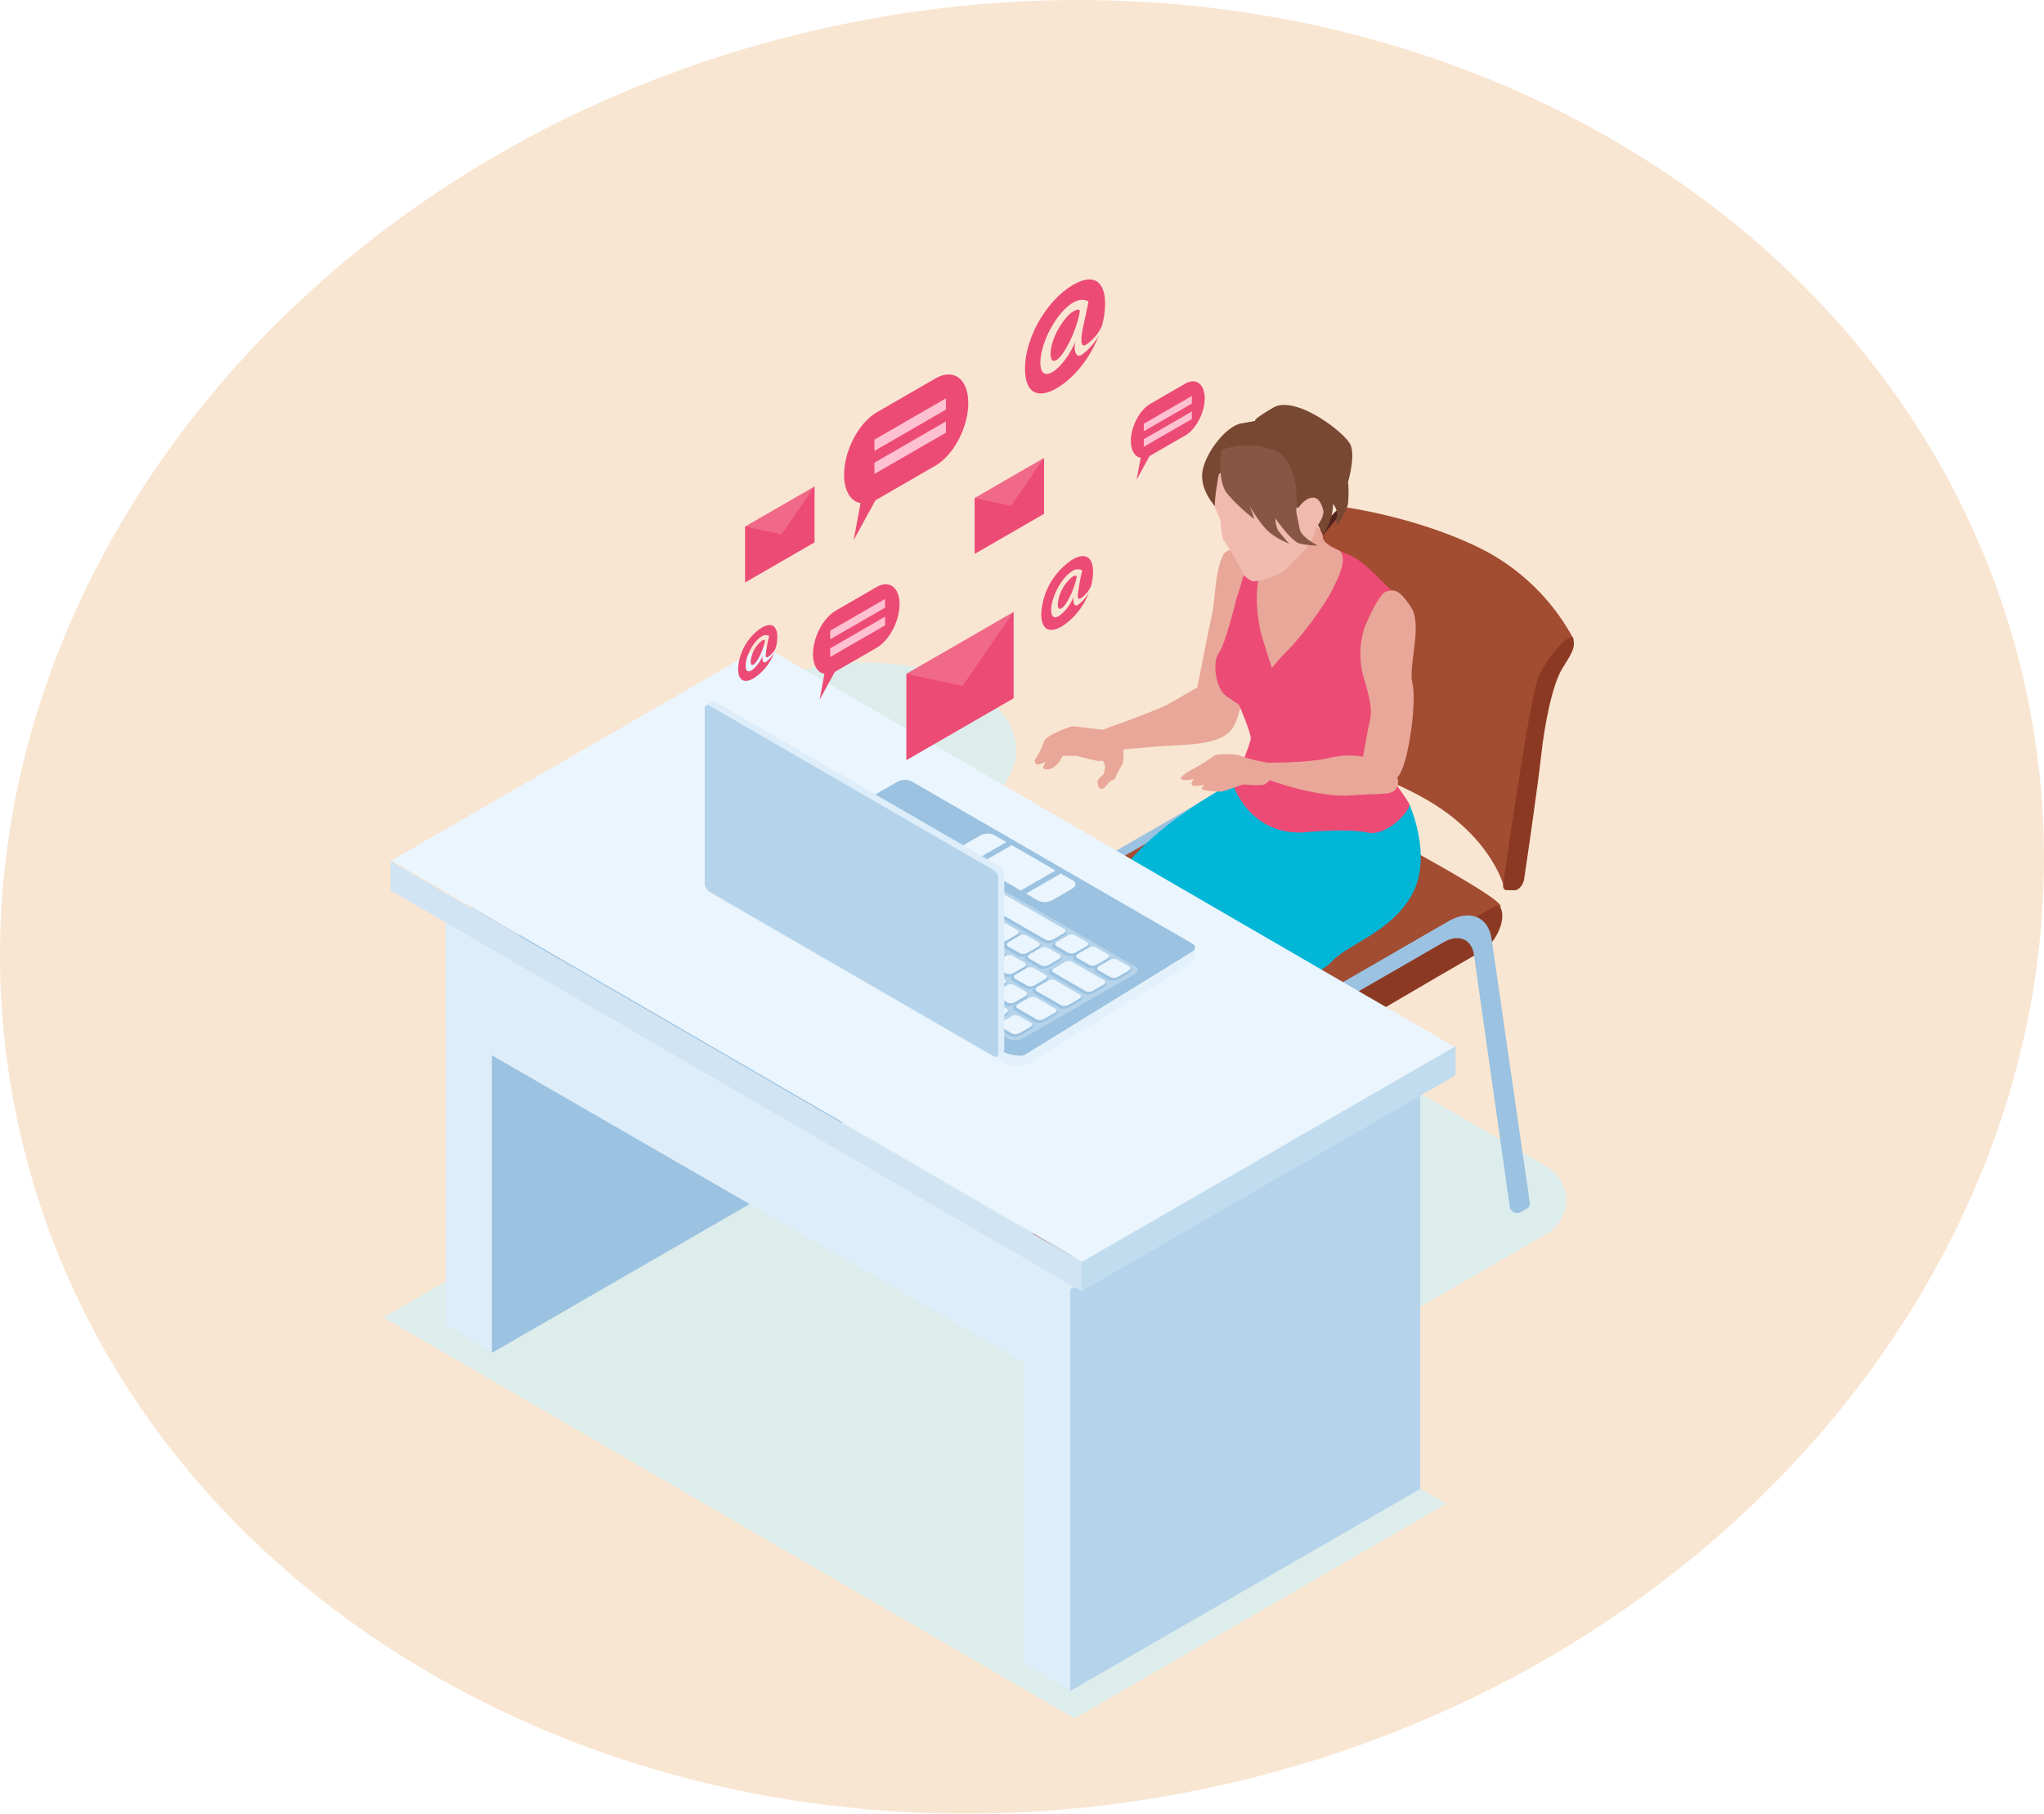 <svg xmlns="http://www.w3.org/2000/svg" xmlns:xlink="http://www.w3.org/1999/xlink" width="450" height="399.343" viewBox="0 0 450 399.343"><defs><clipPath id="a"><rect width="450" height="399.343" fill="none"/></clipPath><clipPath id="c"><rect width="66.419" height="38.347" fill="none"/></clipPath><clipPath id="d"><rect width="234.041" height="135.564" fill="none"/></clipPath><clipPath id="e"><rect width="225.559" height="135.565" fill="none"/></clipPath></defs><g clip-path="url(#a)"><g clip-path="url(#a)"><path d="M266.85,393.507C144.778,419.863,27.082,354.446,3.968,247.394S61.076,32.191,183.148,5.835,422.917,44.9,446.032,151.949s-57.109,215.2-179.182,241.559" transform="translate(0 0)" fill="#f9e6d2"/><g transform="translate(157.335 145.852)" style="mix-blend-mode:multiply;isolation:isolate"><g clip-path="url(#c)"><path d="M164.97,133.082c-12.928,7.464-33.955,7.426-46.966-.084s-13.075-19.651-.147-27.116,33.956-7.426,46.966.086,13.075,19.651.147,27.115" transform="translate(-108.205 -100.308)" fill="#ddedec"/></g></g><g transform="translate(84.414 242.809)" style="mix-blend-mode:multiply;isolation:isolate"><g clip-path="url(#d)"><path d="M210.209,302.553,58.055,214.267l81.887-47.278L292.1,255.275Z" transform="translate(-58.055 -166.989)" fill="#ddedec"/></g></g><g transform="translate(119.266 176.005)" style="mix-blend-mode:multiply;isolation:isolate"><g clip-path="url(#e)"><path d="M234.177,256.61,82.023,168.323l81.887-47.278,139.43,80.9a8.516,8.516,0,0,1-.016,14.74Z" transform="translate(-82.024 -121.045)" fill="#ddedec"/></g></g><path d="M214.247,183.741a2.523,2.523,0,0,0,1.236-2.547L207.2,124.019c-.728-5.03-4.816-6.7-9.62-3.922L174.4,133.479c-4.806,2.774-8.891,9.158-9.62,15.029l-8.026,64.66a2.034,2.034,0,0,0,3.036,2.012,2.574,2.574,0,0,0,1.332-1.941l7.749-65.825a15.293,15.293,0,0,1,6.774-10.639l20.9-12.064c3.386-1.956,6.264-.775,6.769,2.776l7.8,54.842a2.035,2.035,0,0,0,3.032,1.476Z" transform="translate(71.167 53.923)" fill="#9bc2e0"/><path d="M208.634,76.941c.35,1.806.175,2.508-2.274,6.331s-4.067,13.035-4.723,18.785c-.965,8.463-3.014,22.407-3.842,27.948-.177,1.186-1.214,2.369-2.069,2.358l-1.777-.019c-.563-.007-.871-.541-.759-1.32,1.016-7.131,5.931-41.145,7.7-45.4,1.973-4.753,7.4-10.492,7.746-8.688" transform="translate(87.707 34.78)" fill="#53241d"/><path d="M261.182,146.5c2.837-1.639-45.151-26.04-47.429-27.919-.864-.712-2.976-1.685-4.172-.965-3.584,2.158-43.732,24.243-48.454,27.974s-10.846,18.306-8.4,19.1,47.387,36.563,51.739,28.008c6.369-12.522,46.4-40.239,56.712-46.2" transform="translate(69.092 53.286)" fill="#a24c32"/><path d="M245.749,159.053l-2.536.75s-3.039-11.052-17.784-19.131a66.73,66.73,0,0,0-29.709-8.415,3.014,3.014,0,0,1-2.536-1.339L203.614,82.9l5.014-6.068s16.2,2.229,30.134,9.3a47.276,47.276,0,0,1,19.9,19.586s-9.9,19.2-9.447,22.631-3.462,30.7-3.462,30.7" transform="translate(87.714 34.887)" fill="#a24c32"/><path d="M243.042,96.806c.35,1.806.174,2.508-2.274,6.331s-4.067,13.035-4.723,18.785c-.965,8.463-3.014,22.407-3.842,27.948-.177,1.186-1.214,2.369-2.071,2.358l-1.775-.019c-.563-.007-.871-.541-.759-1.32,1.016-7.131,5.931-41.145,7.7-45.4,1.975-4.753,7.4-10.494,7.747-8.688" transform="translate(103.329 43.8)" fill="#8c3923"/><path d="M241.416,147.211c2.837-1.639,5.073-5.867,4.529-8.747-.208-1.1-.762-1.684-1.956-.965-3.586,2.158-43.733,24.243-48.456,27.974s-10.846,18.306-8.4,19.1,2.425-5.719,10.321-11.179c6.37-4.4,33.644-20.227,43.959-26.184" transform="translate(84.714 62.286)" fill="#8c3923"/><path d="M249.415,203.183a1.272,1.272,0,0,0,.624-1.287l-8.4-58.012c-.73-5.03-4.816-6.694-9.621-3.92l-23.176,13.382c-4.806,2.774-8.891,9.158-9.62,15.028L191.1,233.747a1.677,1.677,0,0,0,2.5,1.659l1.252-.724a1.268,1.268,0,0,0,.628-.954l7.823-66.448a15.291,15.291,0,0,1,6.774-10.639l20.9-12.064c3.386-1.956,6.264-.775,6.769,2.776l7.869,55.367a1.677,1.677,0,0,0,2.5,1.216Z" transform="translate(86.762 62.943)" fill="#9bc2e0"/><path d="M206.764,84.391s-7.086-3.261-8.772.449-1.463,8.886-2.363,13.047-3.149,15.746-3.149,15.746-5.312,3.067-6.606,3.815-10.378,4.17-11.164,4.4-3.038,1.124-3.038,1.124-6.523-.787-6.691-.787-6.017,1.969-6.3,3.43a16.813,16.813,0,0,1-2.025,4.1s.057,1.182,1.069.845a8.585,8.585,0,0,0,1.4-.563s-.891,1.349-.445,1.63a2.675,2.675,0,0,0,2.3-.506A6.032,6.032,0,0,0,162.114,130l.73-1.294h3.037s4.161,1.125,4.779,1.125h1.069l.506,1.237s-.337,1.406-.337,1.6-1.518,1.041-1.406,1.884.39,1.551,1.067,1.393,1.239-1.338,1.857-1.675.912-.506.912-.506a18.6,18.6,0,0,1,1.62-3.149c.281-.055.281-3.318.281-3.318s1.125-.112,7.142-.618,14.622,0,17.1-4.442,4.285-20.47,5.095-23.17,4.58-12.729,1.2-14.677" transform="translate(71.129 37.715)" fill="#e8a798"/><path d="M183.766,184.815s-.084.619-2.278,1.884a23.157,23.157,0,0,1-5.3,1.995s-.564-.324-.979-.631c-1.519,1.467-2.066,5.034-5.021,6.988-3.318,2.193-9.307,2.642-12.371,3.036-5.681.729-1.291-4.451.055-6.636,2.081-3.375,3.094-2.136,10.18-2.588,4.669-.3,6.074-4.16,8.66-6.185a18.054,18.054,0,0,0,4.778-5.793,1.819,1.819,0,0,0,.02-1.643c.135.215.278.425.432.631,1.98,2.625,2.7,3.943,2.261,6.184Z" transform="translate(70.367 79.567)" fill="#562922"/><path d="M183.965,182.36c-.843,2.867-6.13,3.6-8.156,4.609s-2.306,5.23-5.623,7.424-9.306,3.036-12.372,3.43c-5.679.73-1.293-4.448.057-6.636,2.081-3.373,6.19-5.935,7.142-6.779-.173.252-4.049,4.249,3.036,3.8,4.672-.3,6.074-4.16,8.662-6.184a18.08,18.08,0,0,0,4.778-5.794,1.831,1.831,0,0,0,.02-1.643c.135.217.276.426.432.631,2.246,2.979,2.867,4.275,2.024,7.144" transform="translate(70.368 79.269)" fill="#bd4428"/><path d="M173.008,190.53c-.042.01.249-.276.249-.276-.048.054-.132.148-.249.276" transform="translate(78.551 86.383)" fill="#e8a798"/><path d="M196.49,193.589c-.59,1.408-4.076,4.164-4.076,4.164l-.963-.679a35.622,35.622,0,0,1-5.208,6.3c-3.968,3.8-15.315,3.289-15.951,1.855s1.671-4.508,3.293-6.357a6.168,6.168,0,0,1,6.9-1.515c2.723,1.181,5.624-.23,7.818-2.392s5.969-8.156,6.13-9.137a2.989,2.989,0,0,0,.01-1.3c.823,1.88,2,2.747,2.287,4.282.01.1.038.4.064.813a11.123,11.123,0,0,1-.31,3.965" transform="translate(77.271 83.784)" fill="#562922"/><path d="M188.509,188.253c-.028-.391-.054-.689-.064-.766a3.758,3.758,0,0,1,.064.766" transform="translate(85.562 85.127)" fill="#562922"/><path d="M198.086,117.934l-4.513,2.606s-11.381,6.289-18.68,14.378S164.624,146.2,164.624,146.2s1.585-2.735,10.268,1.764,18.695,6.748,21.507,10.684,2.454,9.067,1.326,10.142l-1.128,1.073s18.4-7.916,21.959-11.778,13.159-6.411,17.658-14.846-.715-19.759-.715-19.759Z" transform="translate(74.746 53.547)" fill="#02b6d7"/><path d="M196.487,188.226c-.044,2.828-2.953,5.4-4.262,6.664s-2.024,4.43-5.985,8.223-15.315,3.243-15.951,1.809,1.967-4.726,3.59-6.572a33.373,33.373,0,0,1,4.809-4.3,7.619,7.619,0,0,0,.884-.935c-.672,1.1-1.117,2.665.915,3.549,2.723,1.182,5.624-.228,7.818-2.392s5.969-8.156,6.13-9.137a2.979,2.979,0,0,0,.01-1.3c.951,2.175,2.075,2.324,2.041,4.393" transform="translate(77.274 83.468)" fill="#bd4428"/><path d="M217.457,147.3c-4.387-1-14.171-.017-14.171-.017-11.81.507-15.374-10.5-15.374-10.5s3.9-8.9,3.9-10.254-2.609-7.416-2.609-7.416-.6-.345-2.79-1.863-3.206-7.254-1.646-9.448,3.839-11.81,3.839-11.81l3.206-10.29,1.181-.712,2.9-1.329,9.485-4.346s2.3,1.157,2.3,2.888c0,1.182,1.725,2.143,3.679,3.04.915.422,1.876.827,2.732,1.232,2.7,1.282,6.242,5.133,8.942,7.831s-1.518,16.871-3.375,22.25,0,14.36.843,15.541,5.682,7.706,6.2,8.922-4.852,7.275-9.239,6.279" transform="translate(83.55 36.012)" fill="#ec4b75"/><path d="M206.425,94.811a76.8,76.8,0,0,1-8.688,11.725,50.73,50.73,0,0,0-4.134,4.556s-1.434-4.556-2.193-7-1.688-8.942-.676-12.653c.51-1.87,1.492-5.112,2.3-7.778l9.485-4.346s2.3,1.157,2.3,2.888c0,1.181,1.723,2.143,3.677,3.04,2.169,1.991-.979,7.292-2.075,9.569" transform="translate(86.4 36.012)" fill="#e8a798"/><path d="M190.784,65.36c-3.58.478-8.689,7.254-8.774,11.472s3.669,7.689,3.669,7.689,1.476-5.749,5.019-8.532,5.4,2.7,6.074,2.952,10.715,8.865,10.715,8.865l1.237,2.017a18.515,18.515,0,0,0,1.63-3.543,12.5,12.5,0,0,0,.5-3.2s1.1,1.518.843,2.614a5.169,5.169,0,0,0,.038,2.193s2.156-2.952,2.409-4.976a25.382,25.382,0,0,0,0-4.64s1.6-5.389.592-8.051S202.592,59.033,197.7,61.9s-3.978,2.93-3.978,2.93-2.386.455-2.937.529" transform="translate(82.64 27.841)" fill="#784832"/><path d="M184.8,72.572s-1.214,6.5-.755,7.507,1.134,2.616,1.134,2.616.169,3.879.843,4.638a51.268,51.268,0,0,1,3.965,6.833c.253.845,1.341,1.471,2.084,1.9s5.975-.971,7.786-2.828,4.763-4.554,5.544-6.411a8.078,8.078,0,0,0,.781-2.469s2.025-2.422,1.6-3.942-1.181-3.373-3.29-2.446a5.635,5.635,0,0,0-2.783,3.373s-3.122-8.1-7.676-10.459-9.238,1.687-9.238,1.687" transform="translate(83.518 31.849)" fill="#f0baae"/><path d="M184.978,68.487s-1.012,6.833,1.349,9.617a37.032,37.032,0,0,0,5.82,5.482c.253.084-.928-2.783-.928-2.783s2.38,4.09,4.3,5.736a15.967,15.967,0,0,0,4.385,2.53s-1.94-2.193-2.446-2.952a6.993,6.993,0,0,1-.59-2.616s3.539,5.128,5.406,5.568a20.024,20.024,0,0,0,3.956.439s-3.612-1.831-3.956-3.539-.772-3.853-.772-3.853,1.186-11.267-4.971-13.629a16.448,16.448,0,0,0-11.557,0" transform="translate(83.89 30.619)" fill="#875645"/><path d="M206.924,97.477a18.9,18.9,0,0,0-.169,11.295c1.855,6.026,1.687,7.826,1.237,9.681s-1.463,7.76-1.463,7.76-1.432,4.893,1.758,5.342,4.2,1.6,6.284-1.588,3.824-16.136,2.867-20.118,2.306-12.878-.337-16.815-3.663-3.881-5.431-3.375-4.747,7.817-4.747,7.817" transform="translate(93.52 40.6)" fill="#e8a798"/><path d="M220.557,115.135a17.69,17.69,0,0,0-8.717-.169c-4.611,1.125-12.476,1.125-13.745,1.125a31.39,31.39,0,0,1-6.5-1.631c-.225-.225-4.836-.563-5.623.225a47.448,47.448,0,0,1-5.287,3.2s-2.812,1.688-1.575,1.969a4.923,4.923,0,0,0,2.531-.225s-1.125,1.518,0,1.575a9.811,9.811,0,0,0,2.53-.323s-1.463.885-.282,1.223a19.032,19.032,0,0,0,3.881.337c.282,0,4.724-1.56,4.724-1.56s4.068.329,4.724,0a3.621,3.621,0,0,0,1.124-.971s10.348,3.93,17.94,3.372,9.332.167,10.177-2.052-1.908-5.431-5.9-6.1" transform="translate(81.181 51.848)" fill="#e8a798"/><path d="M77.734,234.429l-10.222-6.22V139.755l10.222,6.219Z" transform="translate(30.653 63.455)" fill="#ddedf9"/><path d="M151.569,201.879,74.483,246.384V157.929l77.086-44.505Z" transform="translate(33.818 51.499)" fill="#9bc2e0"/><path d="M77.841,159.69l-10.222-6.22,76.6-44.228,10.223,6.22Z" transform="translate(30.702 49.6)" fill="#c9d6e2"/><path d="M165.278,285.645l-10.222-6.22V190.97l10.222,6.22Z" transform="translate(70.402 86.708)" fill="#ddedf9"/><path d="M239.113,253.095,162.027,297.6V209.145l77.086-44.505Z" transform="translate(73.567 74.753)" fill="#b5d3ea"/><path d="M165.414,206.068l-10.222-6.22,76.6-44.226,10.222,6.219Z" transform="translate(70.464 70.659)" fill="#c9d6e2"/><path d="M204.957,243.114,67.512,163.76V138.224l137.445,79.353Z" transform="translate(30.653 62.76)" fill="#ddedf9"/><path d="M211.294,225.139,59.14,136.853V130.41L211.294,218.7Z" transform="translate(26.852 59.212)" fill="#d0e4f4"/><path d="M246.121,164.852l-82.4,47.575v-6.443l82.4-47.575Z" transform="translate(74.336 71.924)" fill="#c2dcef"/><path d="M211.408,233.357,59.254,145.071l81.887-47.278L293.3,186.079Z" transform="translate(26.904 44.402)" fill="#eaf5fe"/><path d="M213.511,154.227h-3.341l-59.011-34.113a3.631,3.631,0,0,0-3.266.137l-35.579,20.54h-3.126v2.2a.966.966,0,0,0,.566,1.035l61.785,35.717c.838.483,3.564,1.107,4.531.548l36.642-22.568c.64-.369.9-.864.76-1.3.039,0,.039-2.194.039-2.194" transform="translate(49.568 54.389)" fill="#e3f1fb"/><path d="M171.533,178.056l-61.787-35.717c-.838-.484-.731-1.328.236-1.886l37.9-21.885a3.629,3.629,0,0,1,3.267-.135L212.94,154.15c.838.483.731,1.328-.234,1.886l-36.642,22.57c-.967.558-3.693-.065-4.531-.55" transform="translate(49.573 53.625)" fill="#9bc2e0"/><path d="M170.775,172.713,113.852,139.8c-.717-.414-.627-1.136.2-1.614l24.757-14.221a3.109,3.109,0,0,1,2.8-.116l56.923,32.909c.717.414.627,1.137-.2,1.614L173.57,172.6a3.106,3.106,0,0,1-2.795.116" transform="translate(51.474 56.108)" fill="#b5d3ea"/><path d="M157.567,137.974l-9.649-5.57,7.657-4.422,9.649,5.572Z" transform="translate(67.161 58.109)" fill="#eaf5fe"/><path d="M148.13,132.525l-2.7-1.562c-.794-.458-.694-1.258.222-1.787l4.34-2.505a3.437,3.437,0,0,1,3.094-.128l2.7,1.562Z" transform="translate(65.786 57.315)" fill="#eaf5fe"/><path d="M155.354,136.7l2.7,1.562a3.442,3.442,0,0,0,3.094-.128l4.34-2.507c.916-.529,1.016-1.329.222-1.787l-2.7-1.562Z" transform="translate(70.537 60.058)" fill="#eaf5fe"/><path d="M158.364,156.829l-2.309,1.333a2.453,2.453,0,0,1-2.207.092l-2.657-1.534c-.566-.326-.494-.9.158-1.274l2.309-1.333a2.449,2.449,0,0,1,2.207-.092l2.657,1.533c.566.327.494.9-.158,1.275" transform="translate(68.474 69.832)" fill="#9bc2e0"/><path d="M154.72,154.725l-2.31,1.333a2.454,2.454,0,0,1-2.207.092l-2.655-1.534c-.566-.326-.5-.9.158-1.274l2.309-1.333a2.453,2.453,0,0,1,2.207-.092l2.657,1.534c.566.326.494.9-.158,1.274" transform="translate(66.819 68.877)" fill="#9bc2e0"/><path d="M151.076,152.621l-2.31,1.333a2.446,2.446,0,0,1-2.206.092l-2.657-1.534c-.566-.326-.494-.9.159-1.274l2.309-1.333a2.453,2.453,0,0,1,2.207-.092l2.657,1.534c.566.326.494.9-.159,1.274" transform="translate(65.165 67.921)" fill="#9bc2e0"/><path d="M147.432,150.517l-2.311,1.333a2.446,2.446,0,0,1-2.206.092l-2.657-1.533c-.566-.327-.494-.9.158-1.275l2.309-1.333a2.453,2.453,0,0,1,2.207-.092l2.657,1.534c.566.326.494.9-.159,1.274" transform="translate(63.51 66.966)" fill="#9bc2e0"/><path d="M143.788,148.413l-2.309,1.333a2.449,2.449,0,0,1-2.207.092l-2.657-1.533c-.566-.327-.494-.9.158-1.275l2.309-1.333a2.454,2.454,0,0,1,2.207-.092l2.657,1.534c.566.326.494.9-.158,1.274" transform="translate(61.856 66.011)" fill="#9bc2e0"/><path d="M140.144,146.31l-2.31,1.333a2.449,2.449,0,0,1-2.207.092l-2.655-1.533c-.566-.327-.5-.9.158-1.275l2.309-1.333a2.453,2.453,0,0,1,2.207-.092l2.657,1.534c.566.326.494.9-.158,1.274" transform="translate(60.201 65.056)" fill="#9bc2e0"/><path d="M136.5,144.206l-2.31,1.333a2.451,2.451,0,0,1-2.206.092l-2.657-1.534c-.566-.326-.494-.9.159-1.274l2.309-1.333A2.449,2.449,0,0,1,134,141.4l2.657,1.534c.566.326.494.9-.158,1.274" transform="translate(58.547 64.1)" fill="#9bc2e0"/><path d="M132.856,142.1l-2.31,1.333a2.45,2.45,0,0,1-2.206.092l-2.657-1.534c-.566-.326-.494-.9.158-1.274l2.309-1.333a2.454,2.454,0,0,1,2.207-.092l2.657,1.534c.566.326.494.9-.159,1.274" transform="translate(56.892 63.145)" fill="#9bc2e0"/><path d="M129.212,140l-2.309,1.333a2.449,2.449,0,0,1-2.207.092l-2.657-1.533c-.566-.327-.494-.9.158-1.275l2.309-1.333a2.453,2.453,0,0,1,2.207-.092l2.657,1.534c.566.326.494.9-.158,1.274" transform="translate(55.238 62.19)" fill="#9bc2e0"/><path d="M125.568,137.894l-2.309,1.333a2.449,2.449,0,0,1-2.207.092l-2.657-1.533c-.566-.327-.494-.9.158-1.275l2.309-1.333a2.454,2.454,0,0,1,2.207-.092l2.657,1.534c.566.326.494.9-.158,1.274" transform="translate(53.583 61.235)" fill="#9bc2e0"/><path d="M121.924,135.79l-2.31,1.333a2.449,2.449,0,0,1-2.207.092l-2.655-1.533c-.566-.327-.494-.9.158-1.275l2.309-1.333a2.454,2.454,0,0,1,2.207-.092l2.657,1.534c.566.326.494.9-.158,1.274" transform="translate(51.929 60.279)" fill="#9bc2e0"/><path d="M162.564,154.972l-2.309,1.333a2.453,2.453,0,0,1-2.207.092l-4.234-2.444c-.566-.327-.5-.9.158-1.274l2.309-1.335a2.458,2.458,0,0,1,2.207-.092l4.234,2.444c.566.327.494.9-.158,1.275" transform="translate(69.664 68.575)" fill="#9bc2e0"/><path d="M157.656,152.139l-2.309,1.333a2.449,2.449,0,0,1-2.207.092l-2.657-1.533c-.566-.327-.494-.9.159-1.275l2.309-1.333a2.454,2.454,0,0,1,2.207-.092l2.657,1.534c.566.326.494.9-.159,1.274" transform="translate(68.152 67.702)" fill="#9bc2e0"/><path d="M154.434,150.279l-2.31,1.333a2.451,2.451,0,0,1-2.206.092l-2.657-1.534c-.566-.326-.494-.9.158-1.274l2.309-1.333a2.449,2.449,0,0,1,2.207-.092l2.657,1.534c.566.326.494.9-.159,1.274" transform="translate(66.69 66.858)" fill="#9bc2e0"/><path d="M151.213,148.419l-2.309,1.333a2.454,2.454,0,0,1-2.207.092l-2.657-1.534c-.566-.326-.494-.9.158-1.274l2.309-1.333a2.449,2.449,0,0,1,2.207-.092l2.657,1.533c.566.327.494.9-.158,1.275" transform="translate(65.227 66.013)" fill="#9bc2e0"/><path d="M147.991,146.559l-2.311,1.333a2.453,2.453,0,0,1-2.207.092l-2.655-1.534c-.566-.326-.494-.9.158-1.274l2.309-1.333a2.449,2.449,0,0,1,2.207-.092l2.657,1.534c.566.326.494.9-.158,1.274" transform="translate(63.764 65.169)" fill="#9bc2e0"/><path d="M144.77,144.7l-2.309,1.333a2.454,2.454,0,0,1-2.207.092L137.6,144.59c-.566-.326-.494-.9.159-1.274l2.309-1.333a2.449,2.449,0,0,1,2.207-.092l2.657,1.534c.566.326.494.9-.158,1.274" transform="translate(62.302 64.324)" fill="#9bc2e0"/><path d="M141.548,142.839l-2.31,1.333a2.45,2.45,0,0,1-2.206.092l-2.657-1.534c-.566-.326-.494-.9.158-1.274l2.309-1.333a2.453,2.453,0,0,1,2.207-.092l2.657,1.534c.566.326.494.9-.159,1.274" transform="translate(60.839 63.48)" fill="#9bc2e0"/><path d="M138.327,140.979l-2.31,1.333a2.453,2.453,0,0,1-2.207.092l-2.655-1.534c-.566-.326-.5-.9.158-1.274l2.309-1.333a2.454,2.454,0,0,1,2.207-.092l2.657,1.534c.566.326.494.9-.158,1.274" transform="translate(59.376 62.635)" fill="#9bc2e0"/><path d="M135.1,139.119l-2.31,1.333a2.45,2.45,0,0,1-2.206.092l-2.657-1.534c-.566-.326-.494-.9.158-1.274L130.4,136.4a2.454,2.454,0,0,1,2.207-.092l2.657,1.534c.566.326.494.9-.158,1.274" transform="translate(57.913 61.791)" fill="#9bc2e0"/><path d="M131.884,137.259l-2.309,1.333a2.453,2.453,0,0,1-2.207.092l-2.657-1.534c-.566-.326-.494-.9.158-1.274l2.309-1.333a2.453,2.453,0,0,1,2.207-.092l2.657,1.534c.566.326.494.9-.159,1.274" transform="translate(56.451 60.946)" fill="#9bc2e0"/><path d="M128.662,135.4l-2.31,1.333a2.45,2.45,0,0,1-2.206.092l-2.657-1.534c-.566-.326-.494-.9.158-1.274l2.309-1.333a2.453,2.453,0,0,1,2.207-.092l2.657,1.534c.566.326.494.9-.158,1.274" transform="translate(54.988 60.102)" fill="#9bc2e0"/><path d="M160.636,149.578l-2.309,1.333a2.456,2.456,0,0,1-2.209.092l-2.655-1.534c-.566-.326-.494-.9.158-1.274l2.309-1.333a2.453,2.453,0,0,1,2.207-.092l2.657,1.534c.566.326.494.9-.159,1.274" transform="translate(69.506 66.54)" fill="#9bc2e0"/><path d="M157.44,147.733l-2.31,1.333a2.449,2.449,0,0,1-2.207.092l-2.655-1.533c-.566-.327-.5-.9.158-1.275l2.309-1.333a2.453,2.453,0,0,1,2.207-.092l2.657,1.534c.566.326.494.9-.158,1.274" transform="translate(68.054 65.702)" fill="#9bc2e0"/><path d="M154.243,145.887l-2.309,1.333a2.449,2.449,0,0,1-2.207.092l-2.657-1.533c-.566-.327-.494-.9.158-1.275l2.309-1.333a2.454,2.454,0,0,1,2.207-.092l2.657,1.534c.566.326.494.9-.158,1.274" transform="translate(66.603 64.864)" fill="#9bc2e0"/><path d="M151.046,144.041l-2.31,1.333a2.449,2.449,0,0,1-2.207.092l-2.655-1.533c-.566-.327-.5-.9.158-1.275l2.309-1.333a2.453,2.453,0,0,1,2.207-.092l2.657,1.534c.566.326.494.9-.158,1.274" transform="translate(65.151 64.026)" fill="#9bc2e0"/><path d="M147.849,142.2l-2.31,1.333a2.449,2.449,0,0,1-2.207.092l-2.655-1.533c-.566-.327-.5-.9.158-1.275l2.309-1.333a2.454,2.454,0,0,1,2.207-.092l2.657,1.534c.566.326.494.9-.158,1.274" transform="translate(63.7 63.188)" fill="#9bc2e0"/><path d="M144.653,140.35l-2.309,1.333a2.452,2.452,0,0,1-2.209.092l-2.655-1.533c-.566-.327-.494-.9.159-1.275l2.309-1.333a2.453,2.453,0,0,1,2.207-.092l2.657,1.534c.566.326.494.9-.158,1.274" transform="translate(62.249 62.35)" fill="#9bc2e0"/><path d="M141.456,138.5l-2.31,1.333a2.453,2.453,0,0,1-2.207.092l-2.655-1.534c-.566-.326-.5-.9.158-1.274l2.309-1.333a2.449,2.449,0,0,1,2.207-.092l2.657,1.533c.566.327.494.9-.158,1.275" transform="translate(60.797 61.512)" fill="#9bc2e0"/><path d="M138.259,136.659l-2.309,1.333a2.449,2.449,0,0,1-2.207.092l-2.657-1.533c-.566-.327-.494-.9.159-1.275l2.309-1.333a2.454,2.454,0,0,1,2.207-.092l2.657,1.534c.566.326.494.9-.158,1.274" transform="translate(59.345 60.674)" fill="#9bc2e0"/><path d="M162.746,146.515l-2.309,1.333a2.449,2.449,0,0,1-2.207.092l-2.657-1.534c-.566-.326-.494-.9.158-1.274l2.309-1.333a2.454,2.454,0,0,1,2.207-.092l2.657,1.534c.566.326.494.9-.158,1.274" transform="translate(70.464 65.149)" fill="#9bc2e0"/><path d="M159.549,144.669,157.239,146a2.45,2.45,0,0,1-2.206.092l-2.657-1.534c-.566-.326-.494-.9.158-1.274l2.309-1.333a2.449,2.449,0,0,1,2.207-.092l2.657,1.534c.566.326.494.9-.158,1.274" transform="translate(69.012 64.311)" fill="#9bc2e0"/><path d="M156.352,142.824l-2.309,1.333a2.449,2.449,0,0,1-2.207.092l-2.657-1.533c-.566-.327-.494-.9.158-1.275l2.309-1.333a2.453,2.453,0,0,1,2.207-.092l2.657,1.534c.566.326.494.9-.158,1.274" transform="translate(67.56 63.473)" fill="#9bc2e0"/><path d="M173.255,148.3l-2.309,1.333a2.454,2.454,0,0,1-2.207.092l-2.657-1.534c-.566-.326-.494-.9.159-1.274l2.309-1.333a2.449,2.449,0,0,1,2.207-.092l2.657,1.533c.566.327.494.9-.159,1.275" transform="translate(75.235 65.96)" fill="#9bc2e0"/><path d="M170.058,146.455l-2.309,1.333a2.449,2.449,0,0,1-2.207.092l-2.657-1.533c-.566-.327-.494-.9.158-1.275l2.309-1.333a2.454,2.454,0,0,1,2.207-.092l2.657,1.534c.566.326.494.9-.158,1.274" transform="translate(73.783 65.122)" fill="#9bc2e0"/><path d="M166.861,144.61l-2.31,1.333a2.453,2.453,0,0,1-2.207.092l-2.655-1.534c-.566-.326-.5-.9.158-1.274l2.309-1.333a2.454,2.454,0,0,1,2.207-.092l2.657,1.534c.566.326.494.9-.158,1.274" transform="translate(72.332 64.284)" fill="#9bc2e0"/><path d="M143.148,130.919l-2.31,1.333a2.45,2.45,0,0,1-2.206.092l-2.657-1.534c-.566-.326-.494-.9.158-1.274l2.309-1.333a2.453,2.453,0,0,1,2.207-.092l2.657,1.534c.566.326.494.9-.158,1.274" transform="translate(61.565 58.068)" fill="#9bc2e0"/><path d="M139.952,129.073l-2.31,1.333a2.449,2.449,0,0,1-2.207.092l-2.655-1.533c-.566-.327-.5-.9.158-1.275l2.309-1.333a2.454,2.454,0,0,1,2.207-.092l2.657,1.534c.566.326.494.9-.158,1.274" transform="translate(60.114 57.23)" fill="#9bc2e0"/><path d="M136.755,127.228l-2.309,1.333a2.449,2.449,0,0,1-2.207.092l-2.657-1.533c-.566-.327-.494-.9.159-1.275l2.309-1.333a2.453,2.453,0,0,1,2.207-.092l2.657,1.534c.566.326.494.9-.159,1.274" transform="translate(58.663 56.392)" fill="#9bc2e0"/><path d="M153.155,140.978l-2.311,1.333a2.446,2.446,0,0,1-2.206.092l-2.657-1.534c-.566-.326-.494-.9.158-1.274l2.309-1.333a2.454,2.454,0,0,1,2.207-.092l2.657,1.534c.566.326.494.9-.158,1.274" transform="translate(66.109 62.635)" fill="#9bc2e0"/><path d="M149.959,139.132l-2.309,1.333a2.454,2.454,0,0,1-2.207.092l-2.657-1.534c-.566-.326-.494-.9.158-1.274l2.309-1.333a2.449,2.449,0,0,1,2.207-.092l2.657,1.533c.566.327.494.9-.158,1.275" transform="translate(64.658 61.797)" fill="#9bc2e0"/><path d="M146.762,137.287l-2.31,1.333a2.446,2.446,0,0,1-2.206.092l-2.657-1.533c-.566-.327-.494-.9.158-1.275l2.309-1.333a2.453,2.453,0,0,1,2.207-.092l2.657,1.534c.566.326.494.9-.158,1.274" transform="translate(63.206 60.959)" fill="#9bc2e0"/><path d="M143.565,135.441l-2.31,1.333a2.453,2.453,0,0,1-2.207.092l-2.655-1.534c-.566-.326-.5-.9.159-1.274l2.309-1.333a2.453,2.453,0,0,1,2.207-.092l2.657,1.534c.566.326.494.9-.158,1.274" transform="translate(61.754 60.121)" fill="#9bc2e0"/><path d="M140.368,133.595l-2.309,1.333a2.449,2.449,0,0,1-2.207.092l-2.657-1.533c-.566-.327-.494-.9.158-1.275l2.309-1.333a2.454,2.454,0,0,1,2.207-.092l2.657,1.534c.566.326.494.9-.158,1.274" transform="translate(60.303 59.283)" fill="#9bc2e0"/><path d="M135.063,134.813l-2.31,1.333a2.456,2.456,0,0,1-2.209.092L127.89,134.7c-.566-.326-.5-.9.158-1.274l2.308-1.333a2.456,2.456,0,0,1,2.209-.092l2.657,1.534c.564.326.493.9-.159,1.274" transform="translate(57.894 59.836)" fill="#9bc2e0"/><path d="M125.632,133.65l-2.31,1.333a2.449,2.449,0,0,1-2.207.092l-2.655-1.533c-.566-.327-.5-.9.159-1.275l2.309-1.333a2.454,2.454,0,0,1,2.207-.092l2.657,1.534c.566.326.494.9-.158,1.274" transform="translate(53.612 59.308)" fill="#9bc2e0"/><path d="M166.637,153.043l-2.309,1.333a2.453,2.453,0,0,1-2.207.092l-5.4-3.12c-.566-.326-.494-.9.158-1.274l2.31-1.333a2.449,2.449,0,0,1,2.207-.092l5.4,3.119c.566.327.494.9-.159,1.275" transform="translate(70.982 67.393)" fill="#9bc2e0"/><path d="M138.754,132.662,136.444,134a2.45,2.45,0,0,1-2.206.092l-8.364-4.827c-.566-.327-.494-.9.158-1.275l2.31-1.333a2.453,2.453,0,0,1,2.207-.092l8.362,4.829c.566.326.494.9-.158,1.274" transform="translate(56.979 57.363)" fill="#9bc2e0"/><path d="M171.073,147.04l-2.31,1.335a2.449,2.449,0,0,1-2.207.092l-27.093-15.644c-.566-.326-.494-.9.158-1.272l2.309-1.335a2.453,2.453,0,0,1,2.207-.09l27.095,15.643c.566.326.494.9-.158,1.272" transform="translate(63.148 58.982)" fill="#9bc2e0"/><path d="M170.881,151.211l-2.309,1.333a2.454,2.454,0,0,1-2.207.092l-7.12-4.111c-.566-.327-.494-.9.158-1.274l2.31-1.333a2.454,2.454,0,0,1,2.207-.093l7.119,4.111c.566.327.494.9-.158,1.275" transform="translate(72.13 66.111)" fill="#9bc2e0"/><path d="M132.981,133.611l-2.309,1.333a2.454,2.454,0,0,1-2.207.092l-6.3-3.637c-.566-.326-.494-.9.158-1.274l2.309-1.333a2.449,2.449,0,0,1,2.207-.092l6.3,3.637c.566.326.494.9-.158,1.274" transform="translate(55.295 58.335)" fill="#9bc2e0"/><path d="M155.631,153.884l2.614,1.509c.419.241.365.663-.118.942l-2.354,1.36a1.816,1.816,0,0,1-1.631.067l-2.614-1.509c-.417-.241-.365-.663.118-.942L154,153.952a1.812,1.812,0,0,1,1.631-.068" transform="translate(68.672 69.796)" fill="#eaf5fe"/><path d="M151.987,151.78l2.614,1.509c.419.241.366.663-.118.942l-2.354,1.36a1.812,1.812,0,0,1-1.631.067l-2.614-1.509c-.417-.241-.365-.663.118-.942l2.354-1.358a1.812,1.812,0,0,1,1.631-.068" transform="translate(67.018 68.841)" fill="#eaf5fe"/><path d="M148.343,149.676l2.614,1.509c.419.241.366.663-.118.942l-2.354,1.36a1.812,1.812,0,0,1-1.631.067l-2.614-1.509c-.417-.241-.365-.663.118-.942l2.354-1.358a1.812,1.812,0,0,1,1.631-.068" transform="translate(65.363 67.885)" fill="#eaf5fe"/><path d="M144.7,147.572l2.614,1.509c.419.241.366.663-.116.942l-2.356,1.36a1.812,1.812,0,0,1-1.631.067L140.6,149.94c-.417-.241-.365-.663.118-.941l2.354-1.36a1.812,1.812,0,0,1,1.631-.068" transform="translate(63.709 66.93)" fill="#eaf5fe"/><path d="M141.055,145.468l2.614,1.509c.419.241.365.663-.118.942l-2.354,1.36a1.816,1.816,0,0,1-1.631.067l-2.614-1.509c-.417-.241-.365-.663.118-.942l2.354-1.358a1.812,1.812,0,0,1,1.631-.068" transform="translate(62.054 65.975)" fill="#eaf5fe"/><path d="M137.411,143.365l2.614,1.509c.419.241.366.663-.118.942l-2.354,1.36a1.816,1.816,0,0,1-1.631.067l-2.614-1.509c-.417-.241-.365-.663.118-.942l2.354-1.358a1.812,1.812,0,0,1,1.631-.068" transform="translate(60.4 65.02)" fill="#eaf5fe"/><path d="M133.767,141.261l2.614,1.509c.419.241.366.663-.118.942l-2.354,1.36a1.816,1.816,0,0,1-1.631.067l-2.614-1.509c-.417-.241-.365-.663.118-.942l2.354-1.358a1.812,1.812,0,0,1,1.631-.068" transform="translate(58.745 64.065)" fill="#eaf5fe"/><path d="M130.123,139.157l2.614,1.509c.419.241.366.663-.116.942l-2.356,1.36a1.812,1.812,0,0,1-1.631.067l-2.614-1.509c-.417-.241-.365-.663.118-.942l2.354-1.358a1.812,1.812,0,0,1,1.631-.068" transform="translate(57.091 63.109)" fill="#eaf5fe"/><path d="M126.479,137.053l2.614,1.509c.419.241.365.663-.118.942l-2.354,1.36a1.812,1.812,0,0,1-1.631.067l-2.614-1.509c-.417-.241-.365-.663.118-.942l2.354-1.358a1.812,1.812,0,0,1,1.631-.068" transform="translate(55.436 62.154)" fill="#eaf5fe"/><path d="M122.835,134.949l2.614,1.509c.419.241.365.663-.118.942l-2.354,1.36a1.817,1.817,0,0,1-1.631.067l-2.614-1.509c-.417-.241-.365-.663.118-.942l2.354-1.358a1.812,1.812,0,0,1,1.631-.068" transform="translate(53.781 61.199)" fill="#eaf5fe"/><path d="M119.191,132.845l2.614,1.509c.419.241.366.663-.118.942l-2.354,1.36a1.817,1.817,0,0,1-1.631.067l-2.614-1.509c-.417-.241-.365-.663.118-.942l2.354-1.358a1.812,1.812,0,0,1,1.631-.068" transform="translate(52.127 60.243)" fill="#eaf5fe"/><path d="M158.255,151.117l4.192,2.421c.417.241.366.663-.116.942l-2.356,1.358a1.815,1.815,0,0,1-1.633.068l-4.191-2.421c-.419-.241-.366-.663.116-.942l2.354-1.358a1.815,1.815,0,0,1,1.633-.068" transform="translate(69.863 68.54)" fill="#eaf5fe"/><path d="M154.923,149.194l2.614,1.509c.419.241.365.663-.118.942L155.066,153a1.816,1.816,0,0,1-1.631.067l-2.614-1.509c-.417-.241-.365-.663.118-.942l2.354-1.358a1.812,1.812,0,0,1,1.631-.068" transform="translate(68.351 67.666)" fill="#eaf5fe"/><path d="M151.7,147.334l2.613,1.509c.42.241.366.663-.118.942l-2.354,1.36a1.813,1.813,0,0,1-1.63.067L147.6,149.7c-.417-.241-.365-.663.118-.942l2.354-1.358a1.815,1.815,0,0,1,1.633-.068" transform="translate(66.888 66.822)" fill="#eaf5fe"/><path d="M148.48,145.474l2.614,1.509c.419.241.365.663-.118.942l-2.354,1.36a1.817,1.817,0,0,1-1.631.067l-2.614-1.509c-.417-.241-.365-.663.118-.942l2.354-1.358a1.812,1.812,0,0,1,1.631-.068" transform="translate(65.425 65.977)" fill="#eaf5fe"/><path d="M145.258,143.614l2.614,1.509c.419.241.366.663-.118.942l-2.354,1.36a1.817,1.817,0,0,1-1.631.067l-2.614-1.509c-.417-.241-.365-.663.118-.942l2.354-1.358a1.812,1.812,0,0,1,1.631-.068" transform="translate(63.962 65.133)" fill="#eaf5fe"/><path d="M142.037,141.754l2.614,1.509c.419.241.365.663-.118.942l-2.354,1.36a1.817,1.817,0,0,1-1.631.067l-2.614-1.509c-.417-.241-.365-.663.118-.942l2.354-1.358a1.812,1.812,0,0,1,1.631-.068" transform="translate(62.5 64.288)" fill="#eaf5fe"/><path d="M138.817,139.894l2.613,1.509c.42.241.366.663-.116.942l-2.356,1.36a1.814,1.814,0,0,1-1.63.067l-2.616-1.509c-.417-.241-.365-.663.118-.942l2.354-1.358a1.816,1.816,0,0,1,1.633-.068" transform="translate(61.037 63.444)" fill="#eaf5fe"/><path d="M135.594,138.034l2.614,1.509c.419.241.365.663-.118.942l-2.354,1.36a1.812,1.812,0,0,1-1.631.067l-2.614-1.509c-.417-.241-.365-.663.118-.942l2.354-1.358a1.812,1.812,0,0,1,1.631-.068" transform="translate(59.575 62.599)" fill="#eaf5fe"/><path d="M132.372,136.174l2.614,1.509c.419.241.366.663-.116.942l-2.356,1.36a1.812,1.812,0,0,1-1.631.067l-2.614-1.509c-.417-.241-.365-.663.118-.942l2.354-1.358a1.812,1.812,0,0,1,1.631-.068" transform="translate(58.112 61.755)" fill="#eaf5fe"/><path d="M129.151,134.314l2.614,1.509c.419.241.366.663-.118.942l-2.354,1.36a1.812,1.812,0,0,1-1.631.067l-2.614-1.509c-.417-.241-.365-.663.118-.942l2.354-1.358a1.812,1.812,0,0,1,1.631-.068" transform="translate(56.649 60.91)" fill="#eaf5fe"/><path d="M125.929,132.454l2.614,1.509c.419.241.366.663-.116.942l-2.356,1.36a1.812,1.812,0,0,1-1.631.067l-2.614-1.509c-.417-.241-.365-.663.118-.942l2.354-1.358a1.812,1.812,0,0,1,1.631-.068" transform="translate(55.186 60.066)" fill="#eaf5fe"/><path d="M157.9,146.633l2.613,1.509c.419.241.366.663-.116.942l-2.356,1.36a1.812,1.812,0,0,1-1.631.067L153.8,149c-.417-.241-.365-.663.118-.942l2.354-1.358a1.815,1.815,0,0,1,1.633-.068" transform="translate(69.704 66.504)" fill="#eaf5fe"/><path d="M154.707,144.788l2.614,1.509c.419.241.366.663-.118.942l-2.354,1.36a1.817,1.817,0,0,1-1.631.067l-2.614-1.509c-.417-.241-.365-.663.118-.942l2.354-1.358a1.812,1.812,0,0,1,1.631-.068" transform="translate(68.253 65.666)" fill="#eaf5fe"/><path d="M151.51,142.942l2.614,1.509c.419.241.365.663-.118.942l-2.354,1.36a1.812,1.812,0,0,1-1.631.067l-2.614-1.509c-.417-.241-.365-.663.118-.942l2.354-1.358a1.812,1.812,0,0,1,1.631-.068" transform="translate(66.801 64.828)" fill="#eaf5fe"/><path d="M148.313,141.1l2.614,1.509c.419.241.366.663-.118.942l-2.354,1.36a1.817,1.817,0,0,1-1.631.067l-2.614-1.509c-.417-.241-.365-.663.118-.942l2.354-1.358a1.812,1.812,0,0,1,1.631-.068" transform="translate(65.35 63.99)" fill="#eaf5fe"/><path d="M145.117,139.251l2.614,1.509c.419.241.365.663-.118.942l-2.354,1.36a1.817,1.817,0,0,1-1.631.067l-2.614-1.509c-.417-.241-.365-.663.118-.942l2.354-1.358a1.812,1.812,0,0,1,1.631-.068" transform="translate(63.898 63.152)" fill="#eaf5fe"/><path d="M141.92,137.4l2.614,1.509c.419.241.366.663-.116.942l-2.356,1.36a1.812,1.812,0,0,1-1.631.067l-2.614-1.509c-.417-.241-.365-.663.118-.942l2.354-1.358a1.812,1.812,0,0,1,1.631-.068" transform="translate(62.447 62.314)" fill="#eaf5fe"/><path d="M138.723,135.559l2.614,1.509c.419.241.366.663-.118.942l-2.354,1.36a1.817,1.817,0,0,1-1.631.067l-2.614-1.509c-.417-.241-.365-.663.118-.942l2.354-1.358a1.812,1.812,0,0,1,1.631-.068" transform="translate(60.995 61.476)" fill="#eaf5fe"/><path d="M135.526,133.714l2.614,1.509c.419.241.366.663-.116.942l-2.356,1.36a1.816,1.816,0,0,1-1.631.067l-2.614-1.509c-.417-.241-.365-.663.118-.942l2.354-1.358a1.812,1.812,0,0,1,1.631-.068" transform="translate(59.544 60.638)" fill="#eaf5fe"/><path d="M160.013,143.57l2.614,1.509c.419.241.365.663-.118.942l-2.354,1.36a1.812,1.812,0,0,1-1.631.067l-2.614-1.509c-.417-.241-.365-.663.118-.942l2.354-1.358a1.812,1.812,0,0,1,1.631-.068" transform="translate(70.662 65.113)" fill="#eaf5fe"/><path d="M156.816,141.724l2.614,1.509c.419.241.366.663-.118.942l-2.354,1.36a1.816,1.816,0,0,1-1.631.067l-2.614-1.509c-.417-.241-.365-.663.118-.942l2.354-1.358a1.812,1.812,0,0,1,1.631-.068" transform="translate(69.21 64.275)" fill="#eaf5fe"/><path d="M153.621,139.879l2.613,1.509c.42.241.365.663-.118.942l-2.354,1.36a1.814,1.814,0,0,1-1.63.067l-2.616-1.509c-.417-.241-.365-.663.118-.942l2.354-1.358a1.815,1.815,0,0,1,1.633-.068" transform="translate(67.759 63.437)" fill="#eaf5fe"/><path d="M170.522,145.356l2.614,1.509c.419.241.366.663-.118.942l-2.354,1.36a1.817,1.817,0,0,1-1.631.067l-2.614-1.509c-.417-.241-.365-.663.118-.942l2.354-1.358a1.812,1.812,0,0,1,1.631-.068" transform="translate(75.433 65.924)" fill="#eaf5fe"/><path d="M167.325,143.51l2.614,1.509c.419.241.366.663-.116.942l-2.356,1.36a1.816,1.816,0,0,1-1.631.067l-2.614-1.509c-.417-.241-.365-.663.118-.942l2.354-1.358a1.812,1.812,0,0,1,1.631-.068" transform="translate(73.982 65.086)" fill="#eaf5fe"/><path d="M164.129,141.665l2.614,1.509c.419.241.366.663-.118.942l-2.354,1.36a1.812,1.812,0,0,1-1.631.067l-2.614-1.509c-.417-.241-.365-.663.118-.942l2.354-1.358a1.812,1.812,0,0,1,1.631-.068" transform="translate(72.531 64.248)" fill="#eaf5fe"/><path d="M140.415,127.974l2.614,1.509c.419.241.366.663-.116.942l-2.356,1.36a1.812,1.812,0,0,1-1.631.067l-2.614-1.509c-.417-.241-.365-.663.118-.942l2.354-1.358a1.813,1.813,0,0,1,1.631-.068" transform="translate(61.764 58.032)" fill="#eaf5fe"/><path d="M137.219,126.128l2.614,1.509c.419.241.366.663-.118.942l-2.354,1.36a1.816,1.816,0,0,1-1.631.067l-2.614-1.509c-.417-.241-.365-.663.118-.942l2.354-1.358a1.812,1.812,0,0,1,1.631-.068" transform="translate(60.312 57.193)" fill="#eaf5fe"/><path d="M134.022,124.283l2.614,1.509c.419.241.366.663-.116.942l-2.356,1.36a1.817,1.817,0,0,1-1.631.067l-2.614-1.509c-.417-.241-.365-.663.118-.942l2.354-1.358a1.812,1.812,0,0,1,1.631-.068" transform="translate(58.861 56.356)" fill="#eaf5fe"/><path d="M150.423,138.033l2.614,1.509c.419.241.366.663-.116.942l-2.356,1.36a1.812,1.812,0,0,1-1.631.067L146.32,140.4c-.417-.241-.365-.663.118-.942l2.354-1.358a1.812,1.812,0,0,1,1.631-.068" transform="translate(66.308 62.599)" fill="#eaf5fe"/><path d="M147.226,136.187l2.614,1.509c.419.241.366.663-.118.942L147.369,140a1.817,1.817,0,0,1-1.631.067l-2.614-1.509c-.417-.241-.365-.663.118-.942l2.354-1.358a1.812,1.812,0,0,1,1.631-.068" transform="translate(64.856 61.761)" fill="#eaf5fe"/><path d="M144.029,134.342l2.614,1.509c.419.241.366.663-.116.942l-2.356,1.36a1.817,1.817,0,0,1-1.631.067l-2.614-1.509c-.417-.241-.365-.663.118-.942l2.354-1.358a1.812,1.812,0,0,1,1.631-.068" transform="translate(63.404 60.923)" fill="#eaf5fe"/><path d="M140.834,132.5l2.613,1.509c.419.241.366.663-.118.942l-2.354,1.36a1.812,1.812,0,0,1-1.631.067l-2.614-1.509c-.417-.241-.365-.663.118-.942l2.354-1.358a1.815,1.815,0,0,1,1.633-.068" transform="translate(61.953 60.085)" fill="#eaf5fe"/><path d="M137.636,130.65l2.614,1.509c.419.241.365.663-.118.942l-2.354,1.36a1.817,1.817,0,0,1-1.631.067l-2.614-1.509c-.417-.241-.365-.663.118-.942L136,130.718a1.812,1.812,0,0,1,1.631-.068" transform="translate(60.502 59.247)" fill="#eaf5fe"/><path d="M132.33,131.868l2.614,1.509c.419.241.366.663-.118.942l-2.354,1.36a1.812,1.812,0,0,1-1.631.067l-2.614-1.509c-.417-.241-.365-.663.118-.942l2.354-1.358a1.812,1.812,0,0,1,1.631-.068" transform="translate(58.093 59.8)" fill="#eaf5fe"/><path d="M122.9,130.7l2.614,1.509c.419.241.366.663-.118.942l-2.354,1.36a1.816,1.816,0,0,1-1.631.067l-2.614-1.509c-.417-.241-.365-.663.118-.942l2.354-1.358a1.812,1.812,0,0,1,1.631-.068" transform="translate(53.811 59.272)" fill="#eaf5fe"/><path d="M161.157,148.512l5.363,3.1c.417.241.365.663-.118.942l-2.354,1.36a1.817,1.817,0,0,1-1.631.067l-5.363-3.1c-.417-.241-.365-.663.118-.942l2.354-1.358a1.812,1.812,0,0,1,1.631-.068" transform="translate(71.181 67.357)" fill="#eaf5fe"/><path d="M130.314,126.423l8.321,4.8c.417.241.365.663-.118.942l-2.354,1.36a1.817,1.817,0,0,1-1.631.067l-8.321-4.8c-.417-.241-.365-.663.118-.942l2.354-1.358a1.812,1.812,0,0,1,1.631-.068" transform="translate(57.177 57.327)" fill="#eaf5fe"/><path d="M143.9,129.987l27.052,15.619c.419.241.366.663-.118.941l-2.354,1.36a1.812,1.812,0,0,1-1.631.068L139.8,132.355c-.417-.241-.365-.663.118-.942l2.354-1.358a1.812,1.812,0,0,1,1.631-.068" transform="translate(63.347 58.946)" fill="#eaf5fe"/><path d="M163.684,145.69l7.078,4.086c.417.241.365.663-.118.942l-2.354,1.36a1.812,1.812,0,0,1-1.631.068l-7.078-4.087c-.417-.241-.365-.663.118-.942l2.354-1.358a1.812,1.812,0,0,1,1.631-.068" transform="translate(72.329 66.075)" fill="#eaf5fe"/><path d="M126.607,128.564l6.257,3.612c.417.241.365.663-.118.942l-2.354,1.36a1.812,1.812,0,0,1-1.631.067l-6.257-3.612c-.417-.241-.365-.663.118-.942l2.354-1.358a1.812,1.812,0,0,1,1.631-.068" transform="translate(55.494 58.3)" fill="#eaf5fe"/><path d="M170.638,184.432l-61.544-37.149a2.354,2.354,0,0,1-1.069-1.844l-1.312-37.9c0-.678,1.79-1.563,2.38-1.223l62.49,36.179a2.354,2.354,0,0,1,1.069,1.844v38.51c0,.676-1.425,1.919-2.015,1.579" transform="translate(48.453 48.239)" fill="#ddedf9"/><path d="M170.26,184.056l-62.49-36.179a2.354,2.354,0,0,1-1.069-1.844v-38.51c0-.676.478-.949,1.069-.609l62.49,36.179a2.354,2.354,0,0,1,1.069,1.844v38.51c0,.678-.478.949-1.069.609" transform="translate(48.447 48.477)" fill="#b5d3ea"/><path d="M160.808,111.667l-23.555,13.6V106.272l23.555-13.6Z" transform="translate(62.318 42.077)" fill="#f16988"/><path d="M137.134,102.448l-9.024,5.21c-2.771,1.6-5.018-.1-5.018-3.792s2.246-7.987,5.018-9.587l9.024-5.21c2.771-1.6,5.016.1,5.016,3.792s-2.245,7.987-5.016,9.587" transform="translate(55.889 40.168)" fill="#ec4b75"/><path d="M125.567,100.828l-1.466,7.817,4.691-8.6Z" transform="translate(56.347 45.426)" fill="#ec4b75"/><path d="M147.951,76.767,135,84.245c-3.978,2.3-7.2-.141-7.2-5.444s3.224-11.462,7.2-13.758l12.951-7.478c3.977-2.3,7.2.141,7.2,5.444s-3.224,11.462-7.2,13.758" transform="translate(58.026 25.745)" fill="#ec4b75"/><path d="M131.349,74.441l-2.1,11.219,6.734-12.338Z" transform="translate(58.683 33.292)" fill="#ec4b75"/><path d="M183.2,69.665l-7.7,4.445c-2.364,1.364-4.279-.084-4.279-3.237s1.915-6.812,4.279-8.176l7.7-4.445c2.364-1.364,4.279.084,4.279,3.235s-1.915,6.814-4.279,8.178" transform="translate(77.745 26.216)" fill="#ec4b75"/><path d="M173.338,68.283l-1.25,6.668,4-7.333Z" transform="translate(78.135 30.702)" fill="#ec4b75"/><path d="M165.728,47.453c-3.49,2.012-7.15,8.714-7.15,13.2,0,1.807.646,3.208,2.675,2.037,1.492-.861,3.8-3.58,4.952-6.6,0,.161-.083.856-.083,1.048,0,1.131.366,2.472,1.549,1.786a13.513,13.513,0,0,0,3.744-4.225c-1.771,4.7-5.323,9.3-9.235,11.563-4.281,2.472-6.982.964-6.982-4.266,0-7.042,4.926-15.214,10.616-18.5,4.416-2.55,7.01-.851,7.01,4.153a19.2,19.2,0,0,1-.705,4.931,10.063,10.063,0,0,1-3.465,4.095c-1.012.587-1.04-.526-1.04-1.108,0-1.777.816-4.41,1.55-8.384-.705-.435-1.831-.659-3.437.272m1.55,1.786c-.537,3.762-3.322,9.762-5.21,10.854-.871.5-1.236-.256-1.236-1.352,0-3.651,3.1-8.278,4.926-9.338.448-.257,1.293-.746,1.519-.164" transform="translate(70.467 19.215)" fill="#ec4b75"/><path d="M116.913,97.171c-1.707.986-3.5,4.263-3.5,6.462,0,.886.316,1.57,1.306,1a7.131,7.131,0,0,0,2.425-3.235c0,.08-.042.42-.042.516,0,.55.18,1.207.758.874a6.6,6.6,0,0,0,1.831-2.071,11.453,11.453,0,0,1-4.516,5.659c-2.092,1.207-3.417.47-3.417-2.089a11.536,11.536,0,0,1,5.194-9.057c2.162-1.248,3.429-.41,3.429,2.039a9.485,9.485,0,0,1-.343,2.412,4.944,4.944,0,0,1-1.694,2.007c-.5.286-.51-.26-.51-.544a35.523,35.523,0,0,1,.758-4.1,1.562,1.562,0,0,0-1.681.131m.758.872c-.262,1.845-1.624,4.785-2.547,5.317-.427.244-.606-.126-.606-.663a6.613,6.613,0,0,1,2.411-4.57c.221-.126.634-.365.743-.084" transform="translate(50.744 42.979)" fill="#ec4b75"/><path d="M164.472,87.531c-2.262,1.307-4.63,5.639-4.63,8.547,0,1.168.42,2.081,1.733,1.322a9.391,9.391,0,0,0,3.2-4.278c0,.1-.054.555-.054.68,0,.731.236,1.6,1,1.156a8.725,8.725,0,0,0,2.424-2.735,15.139,15.139,0,0,1-5.975,7.484c-2.773,1.6-4.519.624-4.519-2.764a15.253,15.253,0,0,1,6.869-11.971c2.86-1.65,4.535-.55,4.535,2.69a12.5,12.5,0,0,1-.454,3.189,6.521,6.521,0,0,1-2.239,2.654c-.66.38-.678-.34-.678-.72a47.159,47.159,0,0,1,1-5.425,2.062,2.062,0,0,0-2.222.172m1,1.157c-.346,2.434-2.149,6.321-3.37,7.027-.564.323-.8-.164-.8-.877a8.758,8.758,0,0,1,3.19-6.04c.291-.17.839-.487.983-.111" transform="translate(71.583 38.236)" fill="#ec4b75"/><path d="M149.593,108.97l11.215-16.3v18.994l-23.556,13.6V106.272Z" transform="translate(62.318 42.077)" fill="#ec4b75"/><path d="M162.824,81.638l-15.238,8.8V78.149l15.238-8.8Z" transform="translate(67.01 31.488)" fill="#f16988"/><path d="M155.57,79.893l7.256-10.543V81.638l-15.24,8.8V78.149Z" transform="translate(67.01 31.488)" fill="#ec4b75"/><path d="M128.075,85.959l-15.238,8.8V82.469l15.238-8.8Z" transform="translate(51.233 33.45)" fill="#f16988"/><path d="M120.821,84.214l7.256-10.543V85.959l-15.24,8.8V82.469Z" transform="translate(51.233 33.45)" fill="#ec4b75"/><path d="M137.78,92.614,125.7,99.586V97.679l12.076-6.972Z" transform="translate(57.075 41.185)" fill="#ffc0d1"/><path d="M137.78,95.291,125.7,102.263v-1.906l12.076-6.972Z" transform="translate(57.075 42.401)" fill="#ffc0d1"/><path d="M148.142,62.8,132.4,71.893V69.408l15.74-9.088Z" transform="translate(60.116 27.388)" fill="#ffc0d1"/><path d="M148.142,66.295,132.4,75.382V72.9l15.74-9.088Z" transform="translate(60.116 28.972)" fill="#ffc0d1"/><path d="M183.756,61.633l-10.574,6.106V66.07l10.574-6.106Z" transform="translate(78.632 27.226)" fill="#ffc0d1"/><path d="M183.756,63.978l-10.574,6.1V68.413l10.574-6.1Z" transform="translate(78.632 28.291)" fill="#ffc0d1"/></g></g></svg>